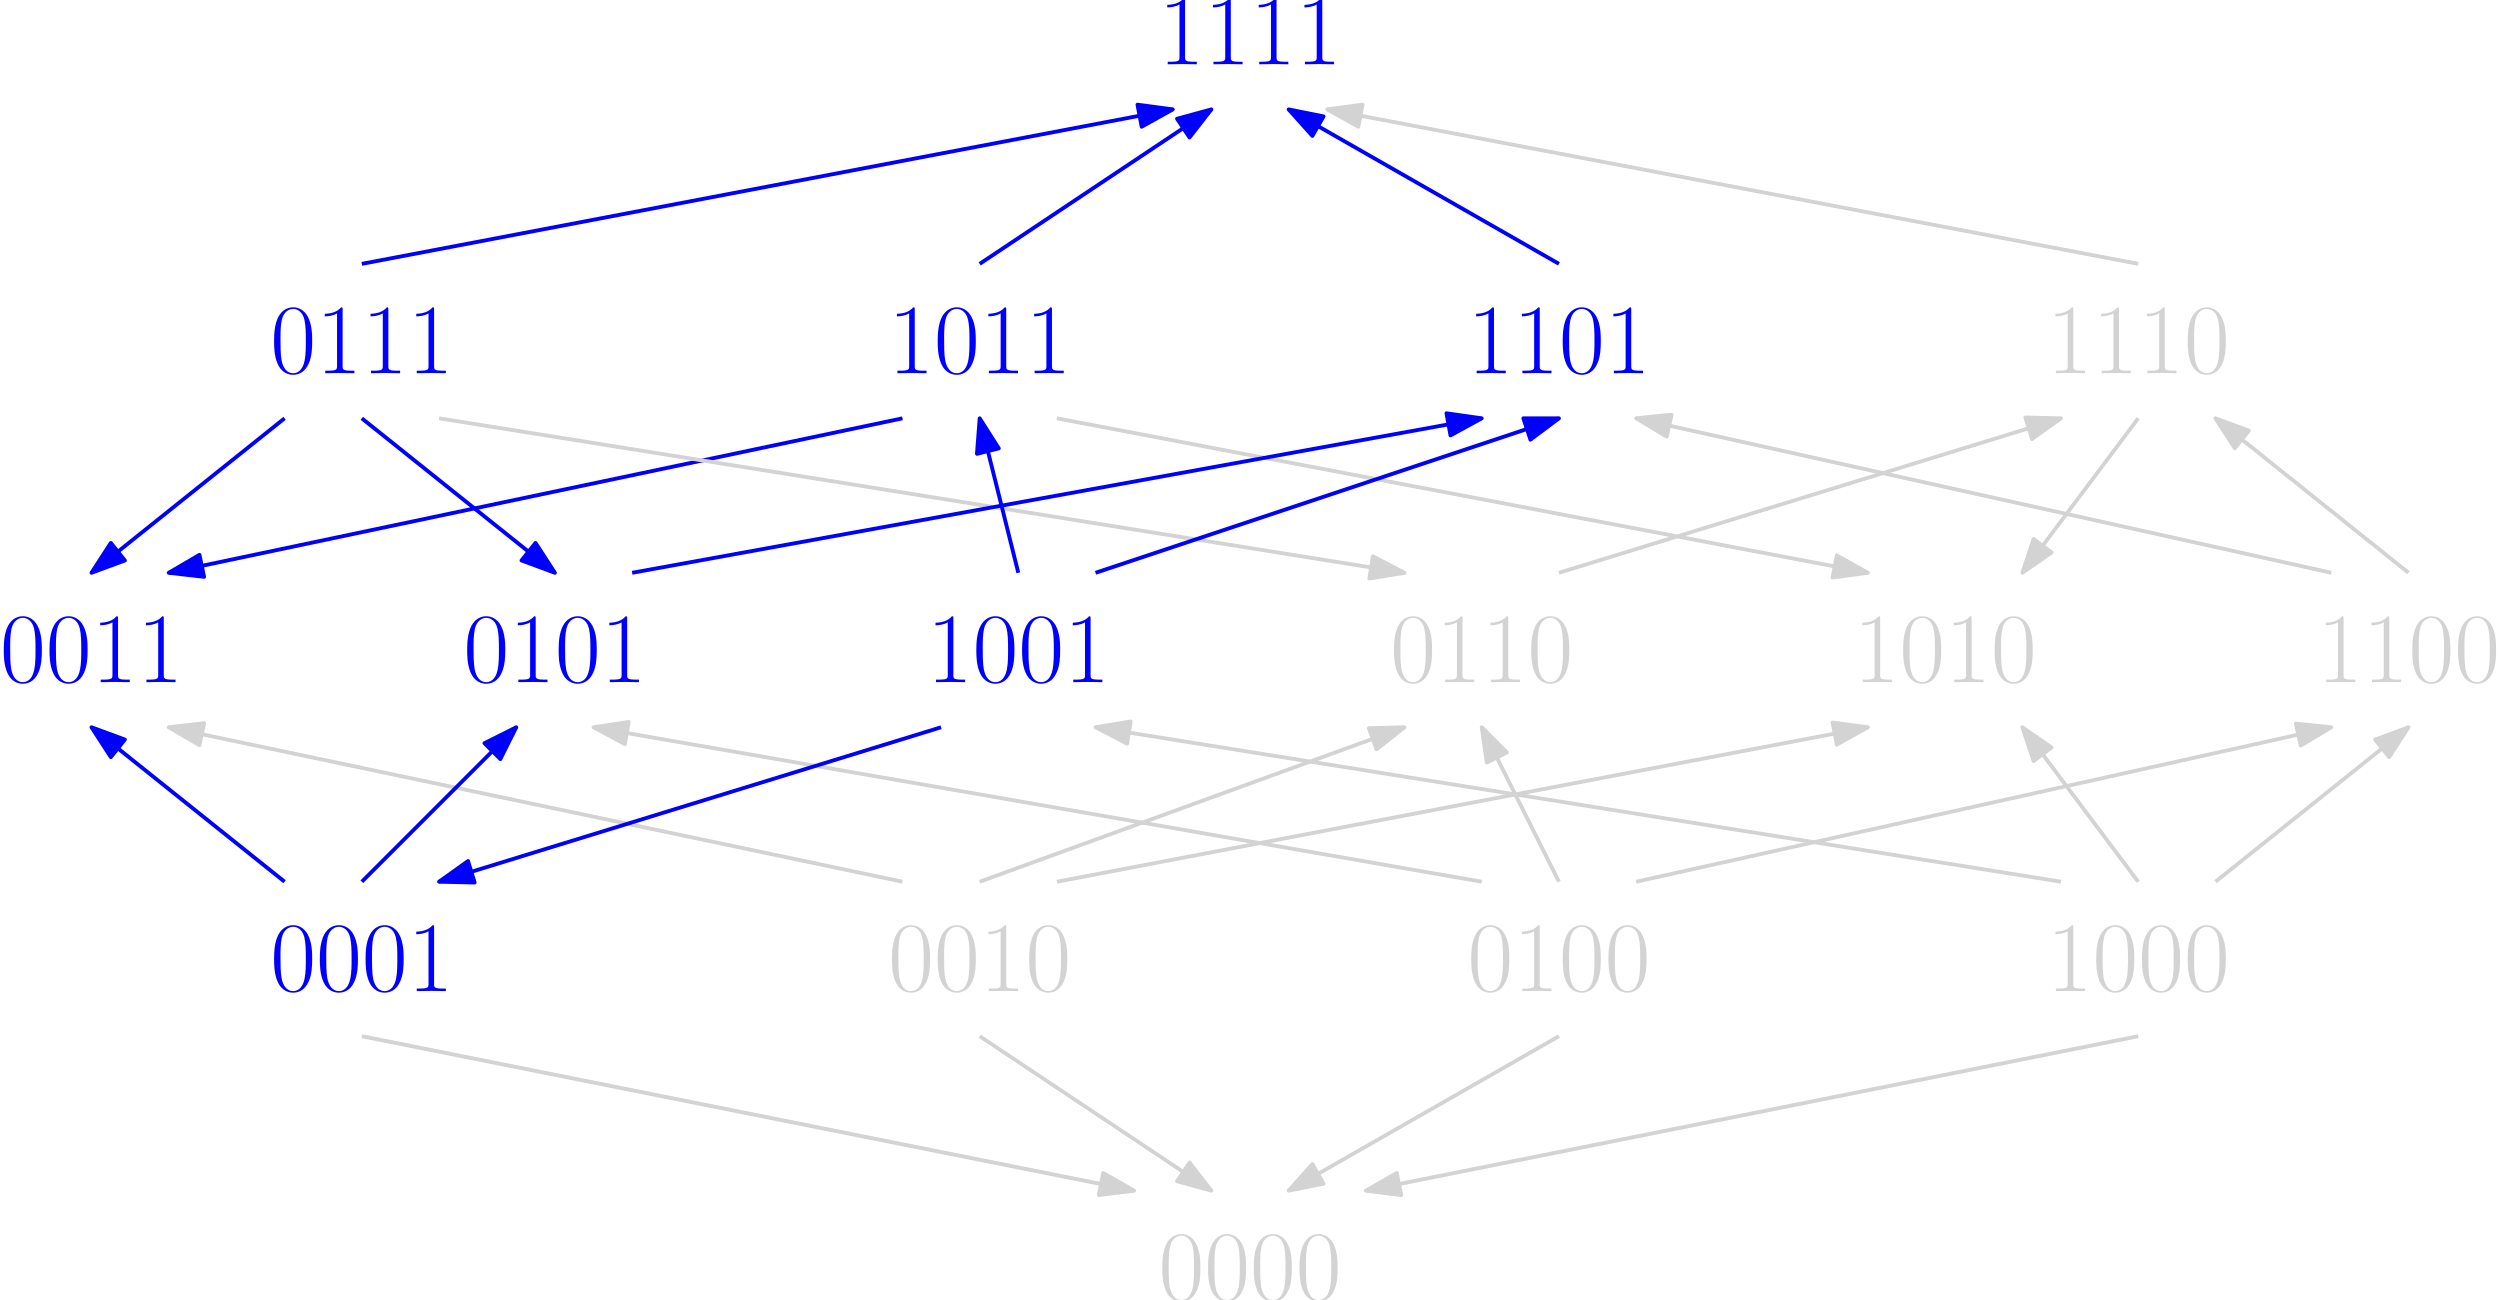 <?xml version="1.0" encoding="UTF-8" standalone="no"?>
<svg
   xmlns:dc="http://purl.org/dc/elements/1.1/"
   xmlns:cc="http://creativecommons.org/ns#"
   xmlns:rdf="http://www.w3.org/1999/02/22-rdf-syntax-ns#"
   xmlns:svg="http://www.w3.org/2000/svg"
   xmlns="http://www.w3.org/2000/svg"
   xmlns:xlink="http://www.w3.org/1999/xlink"
   xmlns:sodipodi="http://sodipodi.sourceforge.net/DTD/sodipodi-0.dtd"
   xmlns:inkscape="http://www.inkscape.org/namespaces/inkscape"
   width="517.904pt"
   height="269.318pt"
   viewBox="0 0 517.904 269.318"
   version="1.1"
   id="svg4155"
   inkscape:version="0.91 r13725"
   sodipodi:docname="tem_highlight_shaded.svg">
  <sodipodi:namedview
     pagecolor="#ffffff"
     bordercolor="#666666"
     borderopacity="1"
     objecttolerance="10"
     gridtolerance="10"
     guidetolerance="10"
     inkscape:pageopacity="0"
     inkscape:pageshadow="2"
     inkscape:window-width="1920"
     inkscape:window-height="1200"
     id="namedview4469"
     showgrid="false"
     inkscape:zoom="2.2521528"
     inkscape:cx="323.6903"
     inkscape:cy="168.32375"
     inkscape:window-x="0"
     inkscape:window-y="0"
     inkscape:window-maximized="1"
     inkscape:current-layer="svg4155" />
  <defs
     id="defs4157">
    <g
       id="g4159">
      <symbol
         overflow="visible"
         id="glyph0-0">
        <path
           style="stroke:none;"
           d=""
           id="path4162" />
      </symbol>
      <symbol
         overflow="visible"
         id="glyph0-1">
        <path
           style="stroke:none;"
           d="M 8.672 -6.625 C 8.672 -7.891 8.656 -10.031 7.781 -11.688 C 7.016 -13.141 5.797 -13.656 4.734 -13.656 C 3.734 -13.656 2.484 -13.203 1.688 -11.719 C 0.875 -10.156 0.781 -8.234 0.781 -6.625 C 0.781 -5.453 0.812 -3.656 1.453 -2.094 C 2.328 0.047 3.922 0.328 4.734 0.328 C 5.688 0.328 7.125 -0.062 7.969 -2.031 C 8.594 -3.453 8.672 -5.125 8.672 -6.625 Z M 4.734 0 C 3.406 0 2.625 -1.141 2.328 -2.703 C 2.109 -3.922 2.109 -5.703 2.109 -6.859 C 2.109 -8.453 2.109 -9.766 2.375 -11.031 C 2.766 -12.781 3.922 -13.328 4.734 -13.328 C 5.578 -13.328 6.672 -12.766 7.062 -11.078 C 7.328 -9.891 7.359 -8.516 7.359 -6.859 C 7.359 -5.516 7.359 -3.859 7.109 -2.641 C 6.672 -0.391 5.453 0 4.734 0 Z M 4.734 0 "
           id="path4165" />
      </symbol>
      <symbol
         overflow="visible"
         id="glyph0-2">
        <path
           style="stroke:none;"
           d="M 5.5 -13.203 C 5.5 -13.641 5.469 -13.656 5.188 -13.656 C 4.375 -12.688 3.156 -12.375 2 -12.328 C 1.938 -12.328 1.844 -12.328 1.812 -12.297 C 1.797 -12.25 1.797 -12.203 1.797 -11.781 C 2.438 -11.781 3.516 -11.891 4.344 -12.391 L 4.344 -1.516 C 4.344 -0.781 4.297 -0.531 2.516 -0.531 L 1.906 -0.531 L 1.906 0 C 2.891 -0.016 3.922 -0.047 4.922 -0.047 C 5.906 -0.047 6.938 -0.016 7.938 0 L 7.938 -0.531 L 7.312 -0.531 C 5.531 -0.531 5.5 -0.766 5.5 -1.516 Z M 5.5 -13.203 "
           id="path4168" />
      </symbol>
    </g>
    <clipPath
       id="clip1">
      <path
         d="M 481 127 L 517.906 127 L 517.906 142 L 481 142 Z M 481 127 "
         id="path4171" />
    </clipPath>
    <clipPath
       id="clip2">
      <path
         d="M 240 255 L 278 255 L 278 269.316 L 240 269.316 Z M 240 255 "
         id="path4174" />
    </clipPath>
  </defs>
  <g
     id="surface2166">
    <g
       style="fill:rgb(82.7%,82.7%,82.7%);fill-opacity:1;"
       id="g4177">
      <use
         xlink:href="#glyph0-1"
         x="288"
         y="141.318"
         id="use4179" />
      <use
         xlink:href="#glyph0-2"
         x="297.476"
         y="141.318"
         id="use4181" />
      <use
         xlink:href="#glyph0-2"
         x="306.952"
         y="141.318"
         id="use4183" />
      <use
         xlink:href="#glyph0-1"
         x="316.428"
         y="141.318"
         id="use4185" />
    </g>
    <g
       style="fill:rgb(0%,0%,100%);fill-opacity:1;"
       id="g4187">
      <use
         xlink:href="#glyph0-2"
         x="192"
         y="141.318"
         id="use4189" />
      <use
         xlink:href="#glyph0-1"
         x="201.476"
         y="141.318"
         id="use4191" />
      <use
         xlink:href="#glyph0-1"
         x="210.952"
         y="141.318"
         id="use4193" />
      <use
         xlink:href="#glyph0-2"
         x="220.428"
         y="141.318"
         id="use4195" />
    </g>
    <g
       style="fill:rgb(0%,0%,100%);fill-opacity:1;"
       id="g4197">
      <use
         xlink:href="#glyph0-1"
         x="95.999"
         y="141.318"
         id="use4199" />
      <use
         xlink:href="#glyph0-2"
         x="105.475"
         y="141.318"
         id="use4201" />
      <use
         xlink:href="#glyph0-1"
         x="114.951"
         y="141.318"
         id="use4203" />
      <use
         xlink:href="#glyph0-2"
         x="124.427"
         y="141.318"
         id="use4205" />
    </g>
    <g
       style="fill:rgb(82.7%,82.7%,82.7%);fill-opacity:1;"
       id="g4207">
      <use
         xlink:href="#glyph0-2"
         x="384"
         y="141.318"
         id="use4209" />
      <use
         xlink:href="#glyph0-1"
         x="393.476"
         y="141.318"
         id="use4211" />
      <use
         xlink:href="#glyph0-2"
         x="402.952"
         y="141.318"
         id="use4213" />
      <use
         xlink:href="#glyph0-1"
         x="412.428"
         y="141.318"
         id="use4215" />
    </g>
    <g
       clip-path="url(#clip1)"
       clip-rule="nonzero"
       id="g4217">
      <g
         style="fill:rgb(82.7%,82.7%,82.7%);fill-opacity:1;"
         id="g4219">
        <use
           xlink:href="#glyph0-2"
           x="480"
           y="141.318"
           id="use4221" />
        <use
           xlink:href="#glyph0-2"
           x="489.476"
           y="141.318"
           id="use4223" />
        <use
           xlink:href="#glyph0-1"
           x="498.952"
           y="141.318"
           id="use4225" />
        <use
           xlink:href="#glyph0-1"
           x="508.428"
           y="141.318"
           id="use4227" />
      </g>
    </g>
    <g
       style="fill:rgb(82.7%,82.7%,82.7%);fill-opacity:1;"
       id="g4229">
      <use
         xlink:href="#glyph0-2"
         x="424"
         y="205.318"
         id="use4231" />
      <use
         xlink:href="#glyph0-1"
         x="433.476"
         y="205.318"
         id="use4233" />
      <use
         xlink:href="#glyph0-1"
         x="442.952"
         y="205.318"
         id="use4235" />
      <use
         xlink:href="#glyph0-1"
         x="452.428"
         y="205.318"
         id="use4237" />
    </g>
    <g
       style="fill:rgb(82.7%,82.7%,82.7%);fill-opacity:1;"
       id="g4239">
      <use
         xlink:href="#glyph0-1"
         x="304"
         y="205.318"
         id="use4241" />
      <use
         xlink:href="#glyph0-2"
         x="313.476"
         y="205.318"
         id="use4243" />
      <use
         xlink:href="#glyph0-1"
         x="322.952"
         y="205.318"
         id="use4245" />
      <use
         xlink:href="#glyph0-1"
         x="332.428"
         y="205.318"
         id="use4247" />
    </g>
    <g
       style="fill:rgb(82.7%,82.7%,82.7%);fill-opacity:1;"
       id="g4249">
      <use
         xlink:href="#glyph0-1"
         x="184"
         y="205.318"
         id="use4251" />
      <use
         xlink:href="#glyph0-1"
         x="193.476"
         y="205.318"
         id="use4253" />
      <use
         xlink:href="#glyph0-2"
         x="202.952"
         y="205.318"
         id="use4255" />
      <use
         xlink:href="#glyph0-1"
         x="212.428"
         y="205.318"
         id="use4257" />
    </g>
    <g
       style="fill:rgb(0%,0%,100%);fill-opacity:1;"
       id="g4259">
      <use
         xlink:href="#glyph0-1"
         x="56"
         y="205.318"
         id="use4261" />
      <use
         xlink:href="#glyph0-1"
         x="65.476"
         y="205.318"
         id="use4263" />
      <use
         xlink:href="#glyph0-1"
         x="74.952"
         y="205.318"
         id="use4265" />
      <use
         xlink:href="#glyph0-2"
         x="84.427"
         y="205.318"
         id="use4267" />
    </g>
    <g
       style="fill:rgb(82.7%,82.7%,82.7%);fill-opacity:1;"
       id="g4269">
      <use
         xlink:href="#glyph0-2"
         x="424"
         y="77.318"
         id="use4271" />
      <use
         xlink:href="#glyph0-2"
         x="433.476"
         y="77.318"
         id="use4273" />
      <use
         xlink:href="#glyph0-2"
         x="442.952"
         y="77.318"
         id="use4275" />
      <use
         xlink:href="#glyph0-1"
         x="452.428"
         y="77.318"
         id="use4277" />
    </g>
    <g
       style="fill:rgb(0%,0%,100%);fill-opacity:1;"
       id="g4279">
      <use
         xlink:href="#glyph0-2"
         x="304"
         y="77.318"
         id="use4281" />
      <use
         xlink:href="#glyph0-2"
         x="313.476"
         y="77.318"
         id="use4283" />
      <use
         xlink:href="#glyph0-1"
         x="322.952"
         y="77.318"
         id="use4285" />
      <use
         xlink:href="#glyph0-2"
         x="332.428"
         y="77.318"
         id="use4287" />
    </g>
    <g
       style="fill:rgb(0%,0%,100%);fill-opacity:1;"
       id="g4289">
      <use
         xlink:href="#glyph0-2"
         x="184"
         y="77.318"
         id="use4291" />
      <use
         xlink:href="#glyph0-1"
         x="193.476"
         y="77.318"
         id="use4293" />
      <use
         xlink:href="#glyph0-2"
         x="202.952"
         y="77.318"
         id="use4295" />
      <use
         xlink:href="#glyph0-2"
         x="212.428"
         y="77.318"
         id="use4297" />
    </g>
    <g
       style="fill:rgb(0%,0%,100%);fill-opacity:1;"
       id="g4299">
      <use
         xlink:href="#glyph0-1"
         x="56"
         y="77.318"
         id="use4301" />
      <use
         xlink:href="#glyph0-2"
         x="65.476"
         y="77.318"
         id="use4303" />
      <use
         xlink:href="#glyph0-2"
         x="74.952"
         y="77.318"
         id="use4305" />
      <use
         xlink:href="#glyph0-2"
         x="84.427"
         y="77.318"
         id="use4307" />
    </g>
    <g
       style="fill:rgb(0%,0%,100%);fill-opacity:1;"
       id="g4309">
      <use
         xlink:href="#glyph0-1"
         x="0"
         y="141.318"
         id="use4311" />
      <use
         xlink:href="#glyph0-1"
         x="9.476"
         y="141.318"
         id="use4313" />
      <use
         xlink:href="#glyph0-2"
         x="18.952"
         y="141.318"
         id="use4315" />
      <use
         xlink:href="#glyph0-2"
         x="28.427"
         y="141.318"
         id="use4317" />
    </g>
    <g
       clip-path="url(#clip2)"
       clip-rule="nonzero"
       id="g4319">
      <g
         style="fill:rgb(82.7%,82.7%,82.7%);fill-opacity:1;"
         id="g4321">
        <use
           xlink:href="#glyph0-1"
           x="240"
           y="269.318"
           id="use4323" />
        <use
           xlink:href="#glyph0-1"
           x="249.476"
           y="269.318"
           id="use4325" />
        <use
           xlink:href="#glyph0-1"
           x="258.952"
           y="269.318"
           id="use4327" />
        <use
           xlink:href="#glyph0-1"
           x="268.428"
           y="269.318"
           id="use4329" />
      </g>
    </g>
    <g
       style="fill:rgb(0%,0%,100%);fill-opacity:1;"
       id="g4331">
      <use
         xlink:href="#glyph0-2"
         x="240"
         y="13.318"
         id="use4333" />
      <use
         xlink:href="#glyph0-2"
         x="249.476"
         y="13.318"
         id="use4335" />
      <use
         xlink:href="#glyph0-2"
         x="258.952"
         y="13.318"
         id="use4337" />
      <use
         xlink:href="#glyph0-2"
         x="268.428"
         y="13.318"
         id="use4339" />
    </g>
    <path
       style="fill:none;stroke-width:0.8;stroke-linecap:butt;stroke-linejoin:round;stroke:rgb(82.7%,82.7%,82.7%);stroke-opacity:1;stroke-miterlimit:10;"
       d="M 336.001 527.999 L 280.001 495.999 "
       transform="matrix(1,0,0,-1,-13.047,742.659)"
       id="path4341" />
    <path
       style="fill-rule:evenodd;fill:rgb(82.7%,82.7%,82.7%);fill-opacity:1;stroke-width:0.8;stroke-linecap:butt;stroke-linejoin:round;stroke:rgb(82.7%,82.7%,82.7%);stroke-opacity:1;stroke-miterlimit:10;"
       d="M 280.001 495.999 L 287.235 497.448 L 284.923 501.499 Z M 280.001 495.999 "
       transform="matrix(1,0,0,-1,-13.047,742.659)"
       id="path4343" />
    <path
       style="fill:none;stroke-width:0.8;stroke-linecap:butt;stroke-linejoin:round;stroke:rgb(82.7%,82.7%,82.7%);stroke-opacity:1;stroke-miterlimit:10;"
       d="M 216.001 527.999 L 264.001 495.999 "
       transform="matrix(1,0,0,-1,-13.047,742.659)"
       id="path4345" />
    <path
       style="fill-rule:evenodd;fill:rgb(82.7%,82.7%,82.7%);fill-opacity:1;stroke-width:0.8;stroke-linecap:butt;stroke-linejoin:round;stroke:rgb(82.7%,82.7%,82.7%);stroke-opacity:1;stroke-miterlimit:10;"
       d="M 264.001 495.999 L 259.469 501.823 L 256.883 497.944 Z M 264.001 495.999 "
       transform="matrix(1,0,0,-1,-13.047,742.659)"
       id="path4347" />
    <path
       style="fill:none;stroke-width:0.8;stroke-linecap:butt;stroke-linejoin:round;stroke:rgb(82.7%,82.7%,82.7%);stroke-opacity:1;stroke-miterlimit:10;"
       d="M 472.001 559.999 L 512.001 591.999 "
       transform="matrix(1,0,0,-1,-13.047,742.659)"
       id="path4349" />
    <path
       style="fill-rule:evenodd;fill:rgb(82.7%,82.7%,82.7%);fill-opacity:1;stroke-width:0.8;stroke-linecap:butt;stroke-linejoin:round;stroke:rgb(82.7%,82.7%,82.7%);stroke-opacity:1;stroke-miterlimit:10;"
       d="M 512.001 591.999 L 505.079 589.448 L 507.989 585.807 Z M 512.001 591.999 "
       transform="matrix(1,0,0,-1,-13.047,742.659)"
       id="path4351" />
    <path
       style="fill:none;stroke-width:0.8;stroke-linecap:butt;stroke-linejoin:round;stroke:rgb(82.7%,82.7%,82.7%);stroke-opacity:1;stroke-miterlimit:10;"
       d="M 352.001 559.999 L 496.001 591.999 "
       transform="matrix(1,0,0,-1,-13.047,742.659)"
       id="path4353" />
    <path
       style="fill-rule:evenodd;fill:rgb(82.7%,82.7%,82.7%);fill-opacity:1;stroke-width:0.8;stroke-linecap:butt;stroke-linejoin:round;stroke:rgb(82.7%,82.7%,82.7%);stroke-opacity:1;stroke-miterlimit:10;"
       d="M 496.001 591.999 L 488.661 592.757 L 489.673 588.206 Z M 496.001 591.999 "
       transform="matrix(1,0,0,-1,-13.047,742.659)"
       id="path4355" />
    <path
       style="fill:none;stroke-width:0.8;stroke-linecap:butt;stroke-linejoin:round;stroke:rgb(82.7%,82.7%,82.7%);stroke-opacity:1;stroke-miterlimit:10;"
       d="M 232.001 559.999 L 400.001 591.999 "
       transform="matrix(1,0,0,-1,-13.047,742.659)"
       id="path4357" />
    <path
       style="fill-rule:evenodd;fill:rgb(82.7%,82.7%,82.7%);fill-opacity:1;stroke-width:0.8;stroke-linecap:butt;stroke-linejoin:round;stroke:rgb(82.7%,82.7%,82.7%);stroke-opacity:1;stroke-miterlimit:10;"
       d="M 400.001 591.999 L 392.688 592.979 L 393.559 588.401 Z M 400.001 591.999 "
       transform="matrix(1,0,0,-1,-13.047,742.659)"
       id="path4359" />
    <path
       style="fill:none;stroke-width:0.8;stroke-linecap:butt;stroke-linejoin:round;stroke:rgb(82.7%,82.7%,82.7%);stroke-opacity:1;stroke-miterlimit:10;"
       d="M 216.001 559.999 L 304.001 591.999 "
       transform="matrix(1,0,0,-1,-13.047,742.659)"
       id="path4361" />
    <path
       style="fill-rule:evenodd;fill:rgb(82.7%,82.7%,82.7%);fill-opacity:1;stroke-width:0.8;stroke-linecap:butt;stroke-linejoin:round;stroke:rgb(82.7%,82.7%,82.7%);stroke-opacity:1;stroke-miterlimit:10;"
       d="M 304.001 591.999 L 296.626 591.8 L 298.219 587.417 Z M 304.001 591.999 "
       transform="matrix(1,0,0,-1,-13.047,742.659)"
       id="path4363" />
    <path
       style="fill:none;stroke-width:0.8;stroke-linecap:butt;stroke-linejoin:round;stroke:rgb(82.7%,82.7%,82.7%);stroke-opacity:1;stroke-miterlimit:10;"
       d="M 200.001 559.999 L 48.001 591.999 "
       transform="matrix(1,0,0,-1,-13.047,742.659)"
       id="path4365" />
    <path
       style="fill-rule:evenodd;fill:rgb(82.7%,82.7%,82.7%);fill-opacity:1;stroke-width:0.8;stroke-linecap:butt;stroke-linejoin:round;stroke:rgb(82.7%,82.7%,82.7%);stroke-opacity:1;stroke-miterlimit:10;"
       d="M 48.001 591.999 L 54.368 588.276 L 55.329 592.839 Z M 48.001 591.999 "
       transform="matrix(1,0,0,-1,-13.047,742.659)"
       id="path4367" />
    <path
       style="fill:none;stroke-width:0.8;stroke-linecap:butt;stroke-linejoin:round;stroke:rgb(0%,0%,100%);stroke-opacity:1;stroke-miterlimit:10;"
       d="M 72.001 559.999 L 32.001 591.999 "
       transform="matrix(1,0,0,-1,-13.047,742.659)"
       id="path4369" />
    <path
       style="fill-rule:evenodd;fill:rgb(0%,0%,100%);fill-opacity:1;stroke-width:0.8;stroke-linecap:butt;stroke-linejoin:round;stroke:rgb(0%,0%,100%);stroke-opacity:1;stroke-miterlimit:10;"
       d="M 32.001 591.999 L 36.008 585.807 L 38.922 589.448 Z M 32.001 591.999 "
       transform="matrix(1,0,0,-1,-13.047,742.659)"
       id="path4371" />
    <path
       style="fill:none;stroke-width:0.8;stroke-linecap:butt;stroke-linejoin:round;stroke:rgb(82.7%,82.7%,82.7%);stroke-opacity:1;stroke-miterlimit:10;"
       d="M 320.001 591.999 L 336.001 559.999 "
       transform="matrix(1,0,0,-1,-13.047,742.659)"
       id="path4373" />
    <path
       style="fill-rule:evenodd;fill:rgb(82.7%,82.7%,82.7%);fill-opacity:1;stroke-width:0.8;stroke-linecap:butt;stroke-linejoin:round;stroke:rgb(82.7%,82.7%,82.7%);stroke-opacity:1;stroke-miterlimit:10;"
       d="M 320.001 591.999 L 321.048 584.698 L 325.215 586.78 Z M 320.001 591.999 "
       transform="matrix(1,0,0,-1,-13.047,742.659)"
       id="path4375" />
    <path
       style="fill:none;stroke-width:0.8;stroke-linecap:butt;stroke-linejoin:round;stroke:rgb(82.7%,82.7%,82.7%);stroke-opacity:1;stroke-miterlimit:10;"
       d="M 472.001 655.999 L 512.001 623.999 "
       transform="matrix(1,0,0,-1,-13.047,742.659)"
       id="path4377" />
    <path
       style="fill-rule:evenodd;fill:rgb(82.7%,82.7%,82.7%);fill-opacity:1;stroke-width:0.8;stroke-linecap:butt;stroke-linejoin:round;stroke:rgb(82.7%,82.7%,82.7%);stroke-opacity:1;stroke-miterlimit:10;"
       d="M 472.001 655.999 L 476.008 649.807 L 478.923 653.448 Z M 472.001 655.999 "
       transform="matrix(1,0,0,-1,-13.047,742.659)"
       id="path4379" />
    <path
       style="fill:none;stroke-width:0.8;stroke-linecap:butt;stroke-linejoin:round;stroke:rgb(82.7%,82.7%,82.7%);stroke-opacity:1;stroke-miterlimit:10;"
       d="M 440.001 655.999 L 336.001 623.999 "
       transform="matrix(1,0,0,-1,-13.047,742.659)"
       id="path4381" />
    <path
       style="fill-rule:evenodd;fill:rgb(82.7%,82.7%,82.7%);fill-opacity:1;stroke-width:0.8;stroke-linecap:butt;stroke-linejoin:round;stroke:rgb(82.7%,82.7%,82.7%);stroke-opacity:1;stroke-miterlimit:10;"
       d="M 440.001 655.999 L 432.626 656.171 L 433.997 651.714 Z M 440.001 655.999 "
       transform="matrix(1,0,0,-1,-13.047,742.659)"
       id="path4383" />
    <path
       style="fill:none;stroke-width:0.8;stroke-linecap:butt;stroke-linejoin:round;stroke:rgb(82.7%,82.7%,82.7%);stroke-opacity:1;stroke-miterlimit:10;"
       d="M 352.001 655.999 L 496.001 623.999 "
       transform="matrix(1,0,0,-1,-13.047,742.659)"
       id="path4385" />
    <path
       style="fill-rule:evenodd;fill:rgb(82.7%,82.7%,82.7%);fill-opacity:1;stroke-width:0.8;stroke-linecap:butt;stroke-linejoin:round;stroke:rgb(82.7%,82.7%,82.7%);stroke-opacity:1;stroke-miterlimit:10;"
       d="M 352.001 655.999 L 358.329 652.206 L 359.34 656.757 Z M 352.001 655.999 "
       transform="matrix(1,0,0,-1,-13.047,742.659)"
       id="path4387" />
    <path
       style="fill:none;stroke-width:0.8;stroke-linecap:butt;stroke-linejoin:round;stroke:rgb(0%,0%,100%);stroke-opacity:1;stroke-miterlimit:10;"
       d="M 200.001 655.999 L 48.001 623.999 "
       transform="matrix(1,0,0,-1,-13.047,742.659)"
       id="path4389" />
    <path
       style="fill-rule:evenodd;fill:rgb(0%,0%,100%);fill-opacity:1;stroke-width:0.8;stroke-linecap:butt;stroke-linejoin:round;stroke:rgb(0%,0%,100%);stroke-opacity:1;stroke-miterlimit:10;"
       d="M 48.001 623.999 L 55.329 623.163 L 54.368 627.721 Z M 48.001 623.999 "
       transform="matrix(1,0,0,-1,-13.047,742.659)"
       id="path4391" />
    <path
       style="fill:none;stroke-width:0.8;stroke-linecap:butt;stroke-linejoin:round;stroke:rgb(0%,0%,100%);stroke-opacity:1;stroke-miterlimit:10;"
       d="M 88.001 655.999 L 128.001 623.999 "
       transform="matrix(1,0,0,-1,-13.047,742.659)"
       id="path4393" />
    <path
       style="fill-rule:evenodd;fill:rgb(0%,0%,100%);fill-opacity:1;stroke-width:0.8;stroke-linecap:butt;stroke-linejoin:round;stroke:rgb(0%,0%,100%);stroke-opacity:1;stroke-miterlimit:10;"
       d="M 128.001 623.999 L 123.989 630.194 L 121.079 626.554 Z M 128.001 623.999 "
       transform="matrix(1,0,0,-1,-13.047,742.659)"
       id="path4395" />
    <path
       style="fill:none;stroke-width:0.8;stroke-linecap:butt;stroke-linejoin:round;stroke:rgb(0%,0%,100%);stroke-opacity:1;stroke-miterlimit:10;"
       d="M 72.001 655.999 L 32.001 623.999 "
       transform="matrix(1,0,0,-1,-13.047,742.659)"
       id="path4397" />
    <path
       style="fill-rule:evenodd;fill:rgb(0%,0%,100%);fill-opacity:1;stroke-width:0.8;stroke-linecap:butt;stroke-linejoin:round;stroke:rgb(0%,0%,100%);stroke-opacity:1;stroke-miterlimit:10;"
       d="M 32.001 623.999 L 38.922 626.554 L 36.008 630.194 Z M 32.001 623.999 "
       transform="matrix(1,0,0,-1,-13.047,742.659)"
       id="path4399" />
    <path
       style="fill:none;stroke-width:0.8;stroke-linecap:butt;stroke-linejoin:round;stroke:rgb(82.7%,82.7%,82.7%);stroke-opacity:1;stroke-miterlimit:10;"
       d="M 288.001 719.999 L 456.001 687.999 "
       transform="matrix(1,0,0,-1,-13.047,742.659)"
       id="path4401" />
    <path
       style="fill-rule:evenodd;fill:rgb(82.7%,82.7%,82.7%);fill-opacity:1;stroke-width:0.8;stroke-linecap:butt;stroke-linejoin:round;stroke:rgb(82.7%,82.7%,82.7%);stroke-opacity:1;stroke-miterlimit:10;"
       d="M 288.001 719.999 L 294.438 716.401 L 295.313 720.979 Z M 288.001 719.999 "
       transform="matrix(1,0,0,-1,-13.047,742.659)"
       id="path4403" />
    <path
       style="fill:none;stroke-width:0.8;stroke-linecap:butt;stroke-linejoin:round;stroke:rgb(0%,0%,100%);stroke-opacity:1;stroke-miterlimit:10;"
       d="M 280.001 719.999 L 336.001 687.999 "
       transform="matrix(1,0,0,-1,-13.047,742.659)"
       id="path4405" />
    <path
       style="fill-rule:evenodd;fill:rgb(0%,0%,100%);fill-opacity:1;stroke-width:0.8;stroke-linecap:butt;stroke-linejoin:round;stroke:rgb(0%,0%,100%);stroke-opacity:1;stroke-miterlimit:10;"
       d="M 280.001 719.999 L 284.923 714.503 L 287.235 718.55 Z M 280.001 719.999 "
       transform="matrix(1,0,0,-1,-13.047,742.659)"
       id="path4407" />
    <path
       style="fill:none;stroke-width:0.8;stroke-linecap:butt;stroke-linejoin:round;stroke:rgb(0%,0%,100%);stroke-opacity:1;stroke-miterlimit:10;"
       d="M 88.001 687.999 L 256.001 719.999 "
       transform="matrix(1,0,0,-1,-13.047,742.659)"
       id="path4409" />
    <path
       style="fill-rule:evenodd;fill:rgb(0%,0%,100%);fill-opacity:1;stroke-width:0.8;stroke-linecap:butt;stroke-linejoin:round;stroke:rgb(0%,0%,100%);stroke-opacity:1;stroke-miterlimit:10;"
       d="M 256.001 719.999 L 248.688 720.979 L 249.559 716.401 Z M 256.001 719.999 "
       transform="matrix(1,0,0,-1,-13.047,742.659)"
       id="path4411" />
    <path
       style="fill:none;stroke-width:0.8;stroke-linecap:butt;stroke-linejoin:round;stroke:rgb(0%,0%,100%);stroke-opacity:1;stroke-miterlimit:10;"
       d="M 264.001 719.999 L 216.001 687.999 "
       transform="matrix(1,0,0,-1,-13.047,742.659)"
       id="path4413" />
    <path
       style="fill-rule:evenodd;fill:rgb(0%,0%,100%);fill-opacity:1;stroke-width:0.8;stroke-linecap:butt;stroke-linejoin:round;stroke:rgb(0%,0%,100%);stroke-opacity:1;stroke-miterlimit:10;"
       d="M 264.001 719.999 L 256.883 718.057 L 259.469 714.179 Z M 264.001 719.999 "
       transform="matrix(1,0,0,-1,-13.047,742.659)"
       id="path4415" />
    <path
       style="fill:none;stroke-width:0.8;stroke-linecap:butt;stroke-linejoin:round;stroke:rgb(82.7%,82.7%,82.7%);stroke-opacity:1;stroke-miterlimit:10;"
       d="M 432.001 591.999 L 456.001 559.999 "
       transform="matrix(1,0,0,-1,-13.047,742.659)"
       id="path4417" />
    <path
       style="fill-rule:evenodd;fill:rgb(82.7%,82.7%,82.7%);fill-opacity:1;stroke-width:0.8;stroke-linecap:butt;stroke-linejoin:round;stroke:rgb(82.7%,82.7%,82.7%);stroke-opacity:1;stroke-miterlimit:10;"
       d="M 432.001 591.999 L 434.337 585.003 L 438.063 587.8 Z M 432.001 591.999 "
       transform="matrix(1,0,0,-1,-13.047,742.659)"
       id="path4419" />
    <path
       style="fill:none;stroke-width:0.8;stroke-linecap:butt;stroke-linejoin:round;stroke:rgb(0%,0%,100%);stroke-opacity:1;stroke-miterlimit:10;"
       d="M 88.001 559.999 L 120.001 591.999 "
       transform="matrix(1,0,0,-1,-13.047,742.659)"
       id="path4421" />
    <path
       style="fill-rule:evenodd;fill:rgb(0%,0%,100%);fill-opacity:1;stroke-width:0.8;stroke-linecap:butt;stroke-linejoin:round;stroke:rgb(0%,0%,100%);stroke-opacity:1;stroke-miterlimit:10;"
       d="M 120.001 591.999 L 113.403 588.698 L 116.7 585.401 Z M 120.001 591.999 "
       transform="matrix(1,0,0,-1,-13.047,742.659)"
       id="path4423" />
    <path
       style="fill:none;stroke-width:0.8;stroke-linecap:butt;stroke-linejoin:round;stroke:rgb(82.7%,82.7%,82.7%);stroke-opacity:1;stroke-miterlimit:10;"
       d="M 136.001 591.999 L 320.001 559.999 "
       transform="matrix(1,0,0,-1,-13.047,742.659)"
       id="path4425" />
    <path
       style="fill-rule:evenodd;fill:rgb(82.7%,82.7%,82.7%);fill-opacity:1;stroke-width:0.8;stroke-linecap:butt;stroke-linejoin:round;stroke:rgb(82.7%,82.7%,82.7%);stroke-opacity:1;stroke-miterlimit:10;"
       d="M 136.001 591.999 L 142.497 588.503 L 143.298 593.096 Z M 136.001 591.999 "
       transform="matrix(1,0,0,-1,-13.047,742.659)"
       id="path4427" />
    <path
       style="fill:none;stroke-width:0.8;stroke-linecap:butt;stroke-linejoin:round;stroke:rgb(82.7%,82.7%,82.7%);stroke-opacity:1;stroke-miterlimit:10;"
       d="M 104.001 655.999 L 304.001 623.999 "
       transform="matrix(1,0,0,-1,-13.047,742.659)"
       id="path4429" />
    <path
       style="fill-rule:evenodd;fill:rgb(82.7%,82.7%,82.7%);fill-opacity:1;stroke-width:0.8;stroke-linecap:butt;stroke-linejoin:round;stroke:rgb(82.7%,82.7%,82.7%);stroke-opacity:1;stroke-miterlimit:10;"
       d="M 304.001 623.999 L 297.458 627.409 L 296.719 622.804 Z M 304.001 623.999 "
       transform="matrix(1,0,0,-1,-13.047,742.659)"
       id="path4431" />
    <path
       style="fill:none;stroke-width:0.8;stroke-linecap:butt;stroke-linejoin:round;stroke:rgb(82.7%,82.7%,82.7%);stroke-opacity:1;stroke-miterlimit:10;"
       d="M 400.001 623.999 L 232.001 655.999 "
       transform="matrix(1,0,0,-1,-13.047,742.659)"
       id="path4433" />
    <path
       style="fill-rule:evenodd;fill:rgb(82.7%,82.7%,82.7%);fill-opacity:1;stroke-width:0.8;stroke-linecap:butt;stroke-linejoin:round;stroke:rgb(82.7%,82.7%,82.7%);stroke-opacity:1;stroke-miterlimit:10;"
       d="M 400.001 623.999 L 393.559 627.6 L 392.688 623.018 Z M 400.001 623.999 "
       transform="matrix(1,0,0,-1,-13.047,742.659)"
       id="path4435" />
    <path
       style="fill:none;stroke-width:0.8;stroke-linecap:butt;stroke-linejoin:round;stroke:rgb(82.7%,82.7%,82.7%);stroke-opacity:1;stroke-miterlimit:10;"
       d="M 456.001 655.999 L 432.001 623.999 "
       transform="matrix(1,0,0,-1,-13.047,742.659)"
       id="path4437" />
    <path
       style="fill-rule:evenodd;fill:rgb(82.7%,82.7%,82.7%);fill-opacity:1;stroke-width:0.8;stroke-linecap:butt;stroke-linejoin:round;stroke:rgb(82.7%,82.7%,82.7%);stroke-opacity:1;stroke-miterlimit:10;"
       d="M 432.001 623.999 L 438.063 628.202 L 434.337 630.999 Z M 432.001 623.999 "
       transform="matrix(1,0,0,-1,-13.047,742.659)"
       id="path4439" />
    <path
       style="fill:none;stroke-width:0.8;stroke-linecap:butt;stroke-linejoin:round;stroke:rgb(82.7%,82.7%,82.7%);stroke-opacity:1;stroke-miterlimit:10;"
       d="M 456.001 527.999 L 296.001 495.999 "
       transform="matrix(1,0,0,-1,-13.047,742.659)"
       id="path4441" />
    <path
       style="fill-rule:evenodd;fill:rgb(82.7%,82.7%,82.7%);fill-opacity:1;stroke-width:0.8;stroke-linecap:butt;stroke-linejoin:round;stroke:rgb(82.7%,82.7%,82.7%);stroke-opacity:1;stroke-miterlimit:10;"
       d="M 296.001 495.999 L 303.321 495.089 L 302.407 499.659 Z M 296.001 495.999 "
       transform="matrix(1,0,0,-1,-13.047,742.659)"
       id="path4443" />
    <path
       style="fill:none;stroke-width:0.8;stroke-linecap:butt;stroke-linejoin:round;stroke:rgb(82.7%,82.7%,82.7%);stroke-opacity:1;stroke-miterlimit:10;"
       d="M 88.001 527.999 L 248.001 495.999 "
       transform="matrix(1,0,0,-1,-13.047,742.659)"
       id="path4445" />
    <path
       style="fill-rule:evenodd;fill:rgb(82.7%,82.7%,82.7%);fill-opacity:1;stroke-width:0.8;stroke-linecap:butt;stroke-linejoin:round;stroke:rgb(82.7%,82.7%,82.7%);stroke-opacity:1;stroke-miterlimit:10;"
       d="M 248.001 495.999 L 241.594 499.659 L 240.68 495.089 Z M 248.001 495.999 "
       transform="matrix(1,0,0,-1,-13.047,742.659)"
       id="path4447" />
    <path
       style="fill:none;stroke-width:0.8;stroke-linecap:butt;stroke-linejoin:round;stroke:rgb(82.7%,82.7%,82.7%);stroke-opacity:1;stroke-miterlimit:10;"
       d="M 440.001 559.999 L 240.001 591.999 "
       transform="matrix(1,0,0,-1,-13.047,742.659)"
       id="path4449" />
    <path
       style="fill-rule:evenodd;fill:rgb(82.7%,82.7%,82.7%);fill-opacity:1;stroke-width:0.8;stroke-linecap:butt;stroke-linejoin:round;stroke:rgb(82.7%,82.7%,82.7%);stroke-opacity:1;stroke-miterlimit:10;"
       d="M 240.001 591.999 L 246.544 588.593 L 247.282 593.194 Z M 240.001 591.999 "
       transform="matrix(1,0,0,-1,-13.047,742.659)"
       id="path4451" />
    <path
       style="fill:none;stroke-width:0.8;stroke-linecap:butt;stroke-linejoin:round;stroke:rgb(0%,0%,100%);stroke-opacity:1;stroke-miterlimit:10;"
       d="M 144.001 623.999 L 320.001 655.999 "
       transform="matrix(1,0,0,-1,-13.047,742.659)"
       id="path4453" />
    <path
       style="fill-rule:evenodd;fill:rgb(0%,0%,100%);fill-opacity:1;stroke-width:0.8;stroke-linecap:butt;stroke-linejoin:round;stroke:rgb(0%,0%,100%);stroke-opacity:1;stroke-miterlimit:10;"
       d="M 320.001 655.999 L 312.696 657.042 L 313.532 652.456 Z M 320.001 655.999 "
       transform="matrix(1,0,0,-1,-13.047,742.659)"
       id="path4455" />
    <path
       style="fill:none;stroke-width:0.8;stroke-linecap:butt;stroke-linejoin:round;stroke:rgb(0%,0%,100%);stroke-opacity:1;stroke-miterlimit:10;"
       d="M 216.001 655.999 L 224.001 623.999 "
       transform="matrix(1,0,0,-1,-13.047,742.659)"
       id="path4457" />
    <path
       style="fill-rule:evenodd;fill:rgb(0%,0%,100%);fill-opacity:1;stroke-width:0.8;stroke-linecap:butt;stroke-linejoin:round;stroke:rgb(0%,0%,100%);stroke-opacity:1;stroke-miterlimit:10;"
       d="M 216.001 655.999 L 215.434 648.643 L 219.958 649.772 Z M 216.001 655.999 "
       transform="matrix(1,0,0,-1,-13.047,742.659)"
       id="path4459" />
    <path
       style="fill:none;stroke-width:0.8;stroke-linecap:butt;stroke-linejoin:round;stroke:rgb(0%,0%,100%);stroke-opacity:1;stroke-miterlimit:10;"
       d="M 336.001 655.999 L 240.001 623.999 "
       transform="matrix(1,0,0,-1,-13.047,742.659)"
       id="path4461" />
    <path
       style="fill-rule:evenodd;fill:rgb(0%,0%,100%);fill-opacity:1;stroke-width:0.8;stroke-linecap:butt;stroke-linejoin:round;stroke:rgb(0%,0%,100%);stroke-opacity:1;stroke-miterlimit:10;"
       d="M 336.001 655.999 L 328.622 655.999 L 330.094 651.573 Z M 336.001 655.999 "
       transform="matrix(1,0,0,-1,-13.047,742.659)"
       id="path4463" />
    <path
       style="fill:none;stroke-width:0.8;stroke-linecap:butt;stroke-linejoin:round;stroke:rgb(0%,0%,100%);stroke-opacity:1;stroke-miterlimit:10;"
       d="M 104.001 559.999 L 208.001 591.999 "
       transform="matrix(1,0,0,-1,-13.047,742.659)"
       id="path4465" />
    <path
       style="fill-rule:evenodd;fill:rgb(0%,0%,100%);fill-opacity:1;stroke-width:0.8;stroke-linecap:butt;stroke-linejoin:round;stroke:rgb(0%,0%,100%);stroke-opacity:1;stroke-miterlimit:10;"
       d="M 104.001 559.999 L 111.376 559.831 L 110.005 564.288 Z M 104.001 559.999 "
       transform="matrix(1,0,0,-1,-13.047,742.659)"
       id="path4467" />
  </g>
</svg>
